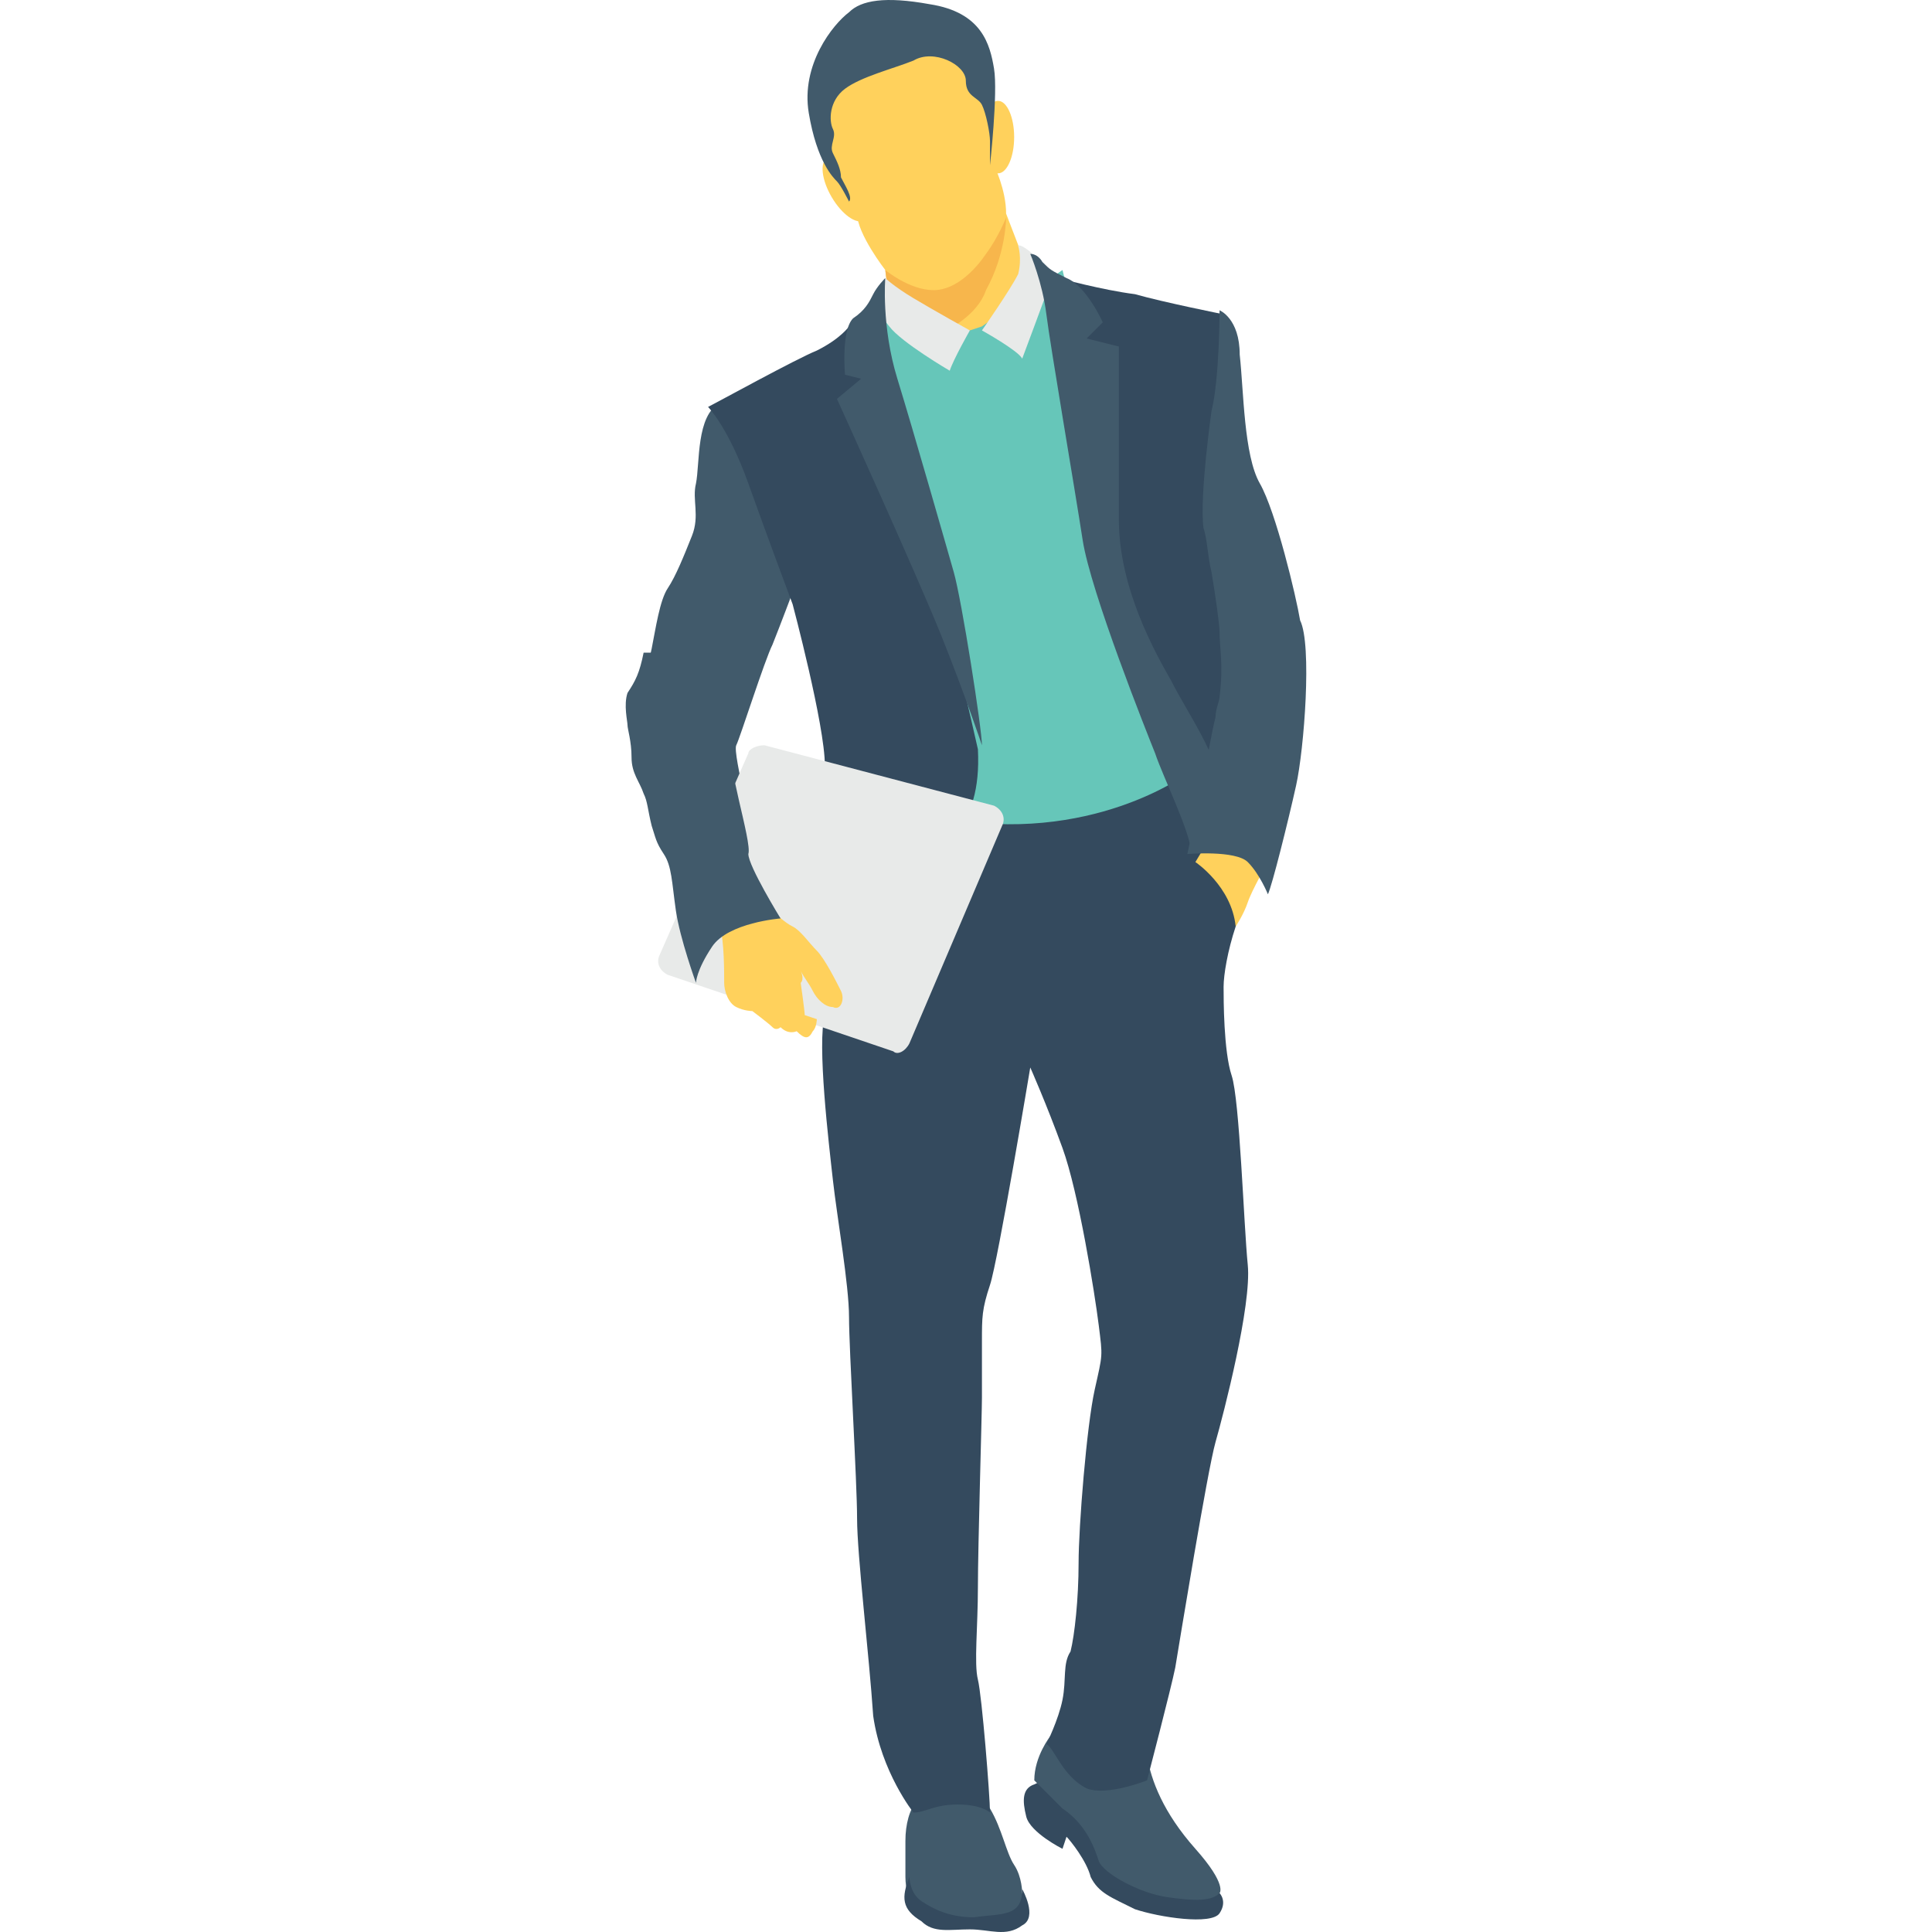 <?xml version="1.0" encoding="iso-8859-1"?>
<!-- Generator: Adobe Illustrator 19.0.0, SVG Export Plug-In . SVG Version: 6.00 Build 0)  -->
<svg version="1.1" id="Capa_1" xmlns="http://www.w3.org/2000/svg" xmlns:xlink="http://www.w3.org/1999/xlink" x="0px" y="0px"
	 viewBox="0 0 511.673 511.673" style="enable-background:new 0 0 511.673 511.673;" xml:space="preserve">
<path style="fill:#415A6B;" d="M240.858,503.51c0,0-1.067-3.2-1.067-6.4s0-5.333,0-9.6c0-4.267,1.067-8.533,3.2-10.667
	c2.133-2.133,14.933-3.2,19.2,2.133c3.2,5.333,4.267,11.733,6.4,14.933c2.133,3.2,2.133,7.467,2.133,7.467s2.133,4.267-1.067,6.4
	s-14.933,3.2-19.2,2.133C247.258,507.777,240.858,503.51,240.858,503.51z"/>
<path style="fill:#344A5E;" d="M309.124,497.11l13.867,4.267c0,0,2.133,2.133,0,5.333c-2.133,3.2-16,1.067-22.4-1.067
	c-6.4-3.2-9.6-4.267-11.733-8.533c-1.067-4.267-5.333-9.6-6.4-10.667l-1.067,3.2c0,0-8.533-4.267-9.6-8.533
	c-1.067-4.267-1.067-7.467,2.133-8.533c2.133-1.067,3.2-1.067,3.2-1.067L309.124,497.11z"/>
<path style="fill:#415A6B;" d="M282.458,457.643l-4.267,2.133c0,0-4.267,5.333-4.267,11.733c0,0,2.133,2.133,7.467,7.467
	c6.4,4.267,8.533,10.667,9.6,13.867c1.067,3.2,10.667,8.533,18.133,9.6c7.467,1.067,11.733,1.067,13.867-1.067
	c0,0,2.133-2.133-6.4-11.733c-8.533-9.6-11.733-18.133-12.8-24.533c-1.067-6.4-1.067-6.4-1.067-6.4L282.458,457.643z"/>
<path style="fill:#344A5E;" d="M322.991,219.777c0,0,6.4,19.2,4.267,25.6c-2.133,6.4-3.2,12.8-3.2,16s0,17.067,2.133,23.467
	c2.133,6.4,3.2,39.467,4.267,50.133c1.067,10.667-6.4,39.467-8.533,46.933s-9.6,53.333-10.667,59.733
	c-1.067,5.333-7.467,29.867-7.467,29.867s-10.667,4.267-16,2.133c-6.4-3.2-8.533-10.667-10.667-11.733c0,0,3.2-6.4,4.267-11.733
	c1.067-5.333,0-9.6,2.133-12.8c1.067-4.267,2.133-13.867,2.133-23.467c0-9.6,2.133-36.267,4.267-45.867
	c2.133-9.6,2.133-8.533,1.067-17.067s-5.333-35.2-9.6-46.933s-8.533-21.333-8.533-21.333s-8.533,51.2-10.667,57.6
	c-2.133,6.4-2.133,8.533-2.133,14.933c0,6.4,0,10.667,0,14.933c0,4.267-1.067,39.467-1.067,50.133s-1.067,20.267,0,24.533
	c1.067,4.267,3.2,30.933,3.2,35.2c0,0-2.133-2.133-8.533-2.133c-6.4,0-8.533,2.133-11.733,2.133c0,0-8.533-10.667-10.667-25.6
	c-1.067-16-4.267-42.667-4.267-52.267c0-9.6-2.133-44.8-2.133-53.333s-3.2-26.667-4.267-36.267
	c-1.067-9.6-4.267-36.267-2.133-43.733c2.133-7.467,10.667-58.667,10.667-58.667s39.467,17.067,82.133-7.467L322.991,219.777z"/>
<path style="fill:#FFD15C;" d="M319.791,222.977l-3.2,5.333c0,0,9.6,6.4,10.667,17.067c0,0,2.133-3.2,3.2-6.4
	c1.067-3.2,5.333-10.667,5.333-10.667L319.791,222.977z"/>
<path style="fill:#415A6B;" d="M209.924,156.843c0,0-3.2,8.533-5.333,13.867c-2.133,4.267-8.533,24.533-9.6,26.667
	c-1.067,2.133,5.333,25.6,5.333,28.8s8.533,17.067,8.533,17.067s-13.867,1.067-18.133,7.467c-4.267,6.4-4.267,9.6-4.267,9.6
	s-4.267-11.733-5.333-19.2c-1.067-7.467-1.067-10.667-3.2-14.933c-2.133-3.2-3.2-4.267-3.2-7.467
	c-1.067-3.2-1.067-5.333-2.133-8.533c-1.067-2.133-3.2-5.333-3.2-9.6s0-7.467-1.067-8.533c0-1.067-1.067-4.267,0-8.533
	c1.067-3.2,3.2-6.4,4.267-11.733c1.067-5.333,2.133-12.8,4.267-16c2.133-3.2,4.267-8.533,6.4-13.867c2.133-5.333,0-9.6,1.067-13.867
	c1.067-5.333,0-18.133,6.4-21.333c6.4-3.2,16,3.2,16,3.2S212.058,149.377,209.924,156.843z"/>
<ellipse style="fill:#344A5E;" cx="320.858" cy="170.71" rx="8.533" ry="28.8"/>
<path style="fill:#FFD15C;" d="M263.258,43.777c0,0,3.2,6.4,3.2,12.8l5.333,13.867l-11.733,25.6l-10.667-3.2l-13.867-12.8
	l-1.067-8.533c0,0-7.467-9.6-7.467-14.933c-1.067-5.333-1.067-5.333-1.067-5.333s-9.6-11.733-9.6-21.333s25.6-22.4,34.133-21.333
	c8.533,2.133,11.733,24.533,11.733,28.8C263.258,43.777,263.258,43.777,263.258,43.777z"/>
<path style="fill:#66C6B9;" d="M252.591,87.51h4.267l3.2-1.067l21.333-14.933l33.067,133.333c0,0-25.6,19.2-65.067,11.733
	L231.258,83.243L252.591,87.51z"/>
<path style="fill:#344A5E;" d="M224.858,86.443c0,0-2.133,3.2-8.533,6.4c-5.333,2.133-26.667,13.867-28.8,14.933
	c0,0,5.333,5.333,10.667,20.267c5.333,14.933,11.733,32,11.733,32s8.533,32,8.533,42.667c0,10.667-2.133,19.2-2.133,19.2
	s44.8,19.2,42.667-23.467c0,0-9.6-42.667-12.8-51.2c-3.2-8.533-18.133-57.6-18.133-57.6L224.858,86.443z"/>
<path style="fill:#E8EAE9;" d="M202.458,197.377l60.8,16c2.133,1.067,3.2,3.2,2.133,5.333l-24.533,57.6
	c-1.067,2.133-3.2,3.2-4.267,2.133l-59.733-20.267c-2.133-1.067-3.2-3.2-2.133-5.333l23.467-53.333
	C198.191,198.443,200.324,197.377,202.458,197.377z"/>
<path style="fill:#FFD15C;" d="M205.658,242.177c0,0,2.133,2.133,4.267,3.2c2.133,1.067,4.267,4.267,6.4,6.4
	c2.133,2.133,5.333,8.533,6.4,10.667c1.067,2.133,0,5.333-2.133,4.267c-2.133,0-4.267-2.133-5.333-4.267
	c-1.067-2.133-2.133-3.2-3.2-5.333c0,0,1.067,2.133,0,3.2c0,0,1.067,7.467,1.067,8.533l3.2,1.067c0,0,0,2.133-1.067,3.2
	c-1.067,2.133-2.133,2.133-4.267,0c0,0-2.133,1.067-4.267-1.067c0,0-1.067,1.067-2.133,0c-1.067-1.067-5.333-4.267-5.333-4.267
	s-2.133,0-4.267-1.067s-3.2-4.267-3.2-6.4c0-3.2,0-10.667-1.067-14.933c-1.067-4.267-1.067-5.333-1.067-5.333
	S202.458,237.91,205.658,242.177z"/>
<path style="fill:#344A5E;" d="M280.324,73.643c0,0,11.733,3.2,20.267,4.267c7.467,2.133,23.467,5.333,23.467,5.333
	s0,18.133-2.133,26.667c0,0,0,64,1.067,73.6c1.067,9.6,1.067,28.8,1.067,28.8l-14.933-20.267c0,0-16-29.867-17.067-46.933
	s-6.4-59.733-6.4-59.733"/>
<path style="fill:#415A6B;" d="M343.258,208.043c-2.133,9.6-6.4,26.667-7.467,28.8c0,0-2.133-5.333-5.333-8.533
	c-3.2-3.2-16-2.133-16-2.133s2.133-9.6,4.267-20.267c1.067-5.333,2.133-11.733,3.2-16c0-2.133,1.067-4.267,1.067-5.333
	c1.067-8.533,0-12.8,0-17.067c0-2.133-1.067-9.6-2.133-16l0,0c-1.067-4.267-1.067-8.533-2.133-11.733
	c-1.067-8.533,2.133-30.933,2.133-30.933c2.133-8.533,2.133-26.667,2.133-26.667s5.333,2.133,5.333,11.733
	c1.067,9.6,1.067,26.667,5.333,34.133c4.267,7.467,9.6,29.867,10.667,36.267C347.524,170.71,345.391,198.443,343.258,208.043z"/>
<g>
	<ellipse style="fill:#FFD15C;" cx="264.324" cy="36.31" rx="4.267" ry="9.6"/>
	
		<ellipse transform="matrix(-0.508 -0.862 0.862 -0.508 294.489 268.656)" style="fill:#FFD15C;" cx="224.001" cy="50.191" rx="9.6" ry="4.267"/>
</g>
<path style="fill:#415A6B;" d="M224.858,53.377L224.858,53.377c1.067-1.067-1.067-4.267-2.133-6.4c0-2.133-1.067-4.267-2.133-6.4
	c-1.067-2.133,1.067-4.267,0-6.4c-1.067-2.133-1.067-7.467,3.2-10.667s12.8-5.333,18.133-7.467c5.333-3.2,13.867,1.067,13.867,5.333
	s3.2,4.267,4.267,6.4s2.133,7.467,2.133,9.6c0,2.133,0,6.4,0,6.4l0,0c0,0,2.133-19.2,1.067-25.6s-3.2-14.933-17.067-17.067
	c-11.733-2.133-18.133-1.067-21.333,2.133c-4.267,3.2-12.8,13.867-10.667,26.667c2.133,12.8,6.4,17.067,7.467,18.133
	C222.724,49.11,224.858,53.377,224.858,53.377z"/>
<path style="fill:#F7B64C;" d="M247.258,76.843c-6.4,0-12.8-5.333-12.8-5.333l1.067,8.533c0,0,6.4,6.4,10.667,9.6
	c5.333-2.133,12.8-6.4,14.933-12.8c5.333-9.6,5.333-19.2,5.333-19.2s-2.133,5.333-5.333,9.6
	C258.991,70.443,253.658,76.843,247.258,76.843z"/>
<g>
	<path style="fill:#E8EAE9;" d="M269.658,65.11c0,0,1.067,3.2,0,7.467c-2.133,4.267-9.6,14.933-9.6,14.933s9.6,5.333,10.667,7.467
		c0,0,6.4-17.067,7.467-20.267c0-3.2,0-3.2,0-3.2S270.724,64.043,269.658,65.11z"/>
	<path style="fill:#E8EAE9;" d="M234.458,73.643c0,0,2.133,2.133,7.467,5.333c5.333,3.2,14.933,8.533,14.933,8.533
		s-4.267,7.467-5.333,10.667c0,0-12.8-7.467-16-11.733c-4.267-5.333-4.267-5.333-4.267-5.333L234.458,73.643z"/>
</g>
<g>
	<path style="fill:#415A6B;" d="M272.858,67.243c0,0,3.2,7.467,4.267,16c1.067,8.533,7.467,45.867,9.6,59.733
		c2.133,13.867,17.067,51.2,19.2,56.533c2.133,6.4,9.6,21.333,9.6,26.667c0,0,7.467-8.533,7.467-17.067
		c0-8.533-8.533-20.267-12.8-28.8c-4.267-7.467-13.867-24.533-13.867-42.667s0-45.867,0-45.867l-8.533-2.133l4.267-4.267
		c0,0-4.267-9.6-9.6-11.733c-4.267-2.133-4.267-2.133-6.4-4.267C276.058,69.377,274.991,67.243,272.858,67.243z"/>
	<path style="fill:#415A6B;" d="M234.458,73.643c0,0-1.067,12.8,3.2,26.667s12.8,43.733,14.933,51.2s7.467,41.6,7.467,45.867
		c0,0-4.267-12.8-10.667-28.8s-27.733-62.933-27.733-62.933l6.4-5.333l-4.267-1.067c0,0-1.067-11.733,2.133-14.933
		c3.2-2.133,4.267-4.267,5.333-6.4C232.324,75.777,234.458,73.643,234.458,73.643z"/>
	<path style="fill:#415A6B;" d="M193.924,197.377c1.067-2.133,6.4-18.133,9.6-24.533h-33.067c-1.067,5.333-2.133,7.467-4.267,10.667
		c-1.067,3.2,0,7.467,0,8.533c0,1.067,1.067,4.267,1.067,8.533s2.133,6.4,3.2,9.6c1.067,2.133,1.067,4.267,2.133,8.533
		c1.067,3.2,1.067,4.267,3.2,7.467c2.133,3.2,2.133,7.467,3.2,14.933c1.067,7.467,5.333,19.2,5.333,19.2s0-3.2,4.267-9.6
		s18.133-7.467,18.133-7.467s-8.533-13.867-8.533-17.067C199.258,222.977,191.791,200.577,193.924,197.377z"/>
</g>
<path style="fill:#344A5E;" d="M240.858,497.11c0,0,0,4.267,3.2,6.4c3.2,2.133,7.467,4.267,13.867,4.267
	c7.467-1.067,12.8,0,12.8-7.467c0,0,4.267,7.467,0,9.6c-4.267,3.2-8.533,1.067-13.867,1.067c-5.333,0-9.6,1.067-12.8-2.133
	C238.724,505.643,238.724,502.443,240.858,497.11z"/>
<g>
</g>
<g>
</g>
<g>
</g>
<g>
</g>
<g>
</g>
<g>
</g>
<g>
</g>
<g>
</g>
<g>
</g>
<g>
</g>
<g>
</g>
<g>
</g>
<g>
</g>
<g>
</g>
<g>
</g>
</svg>
